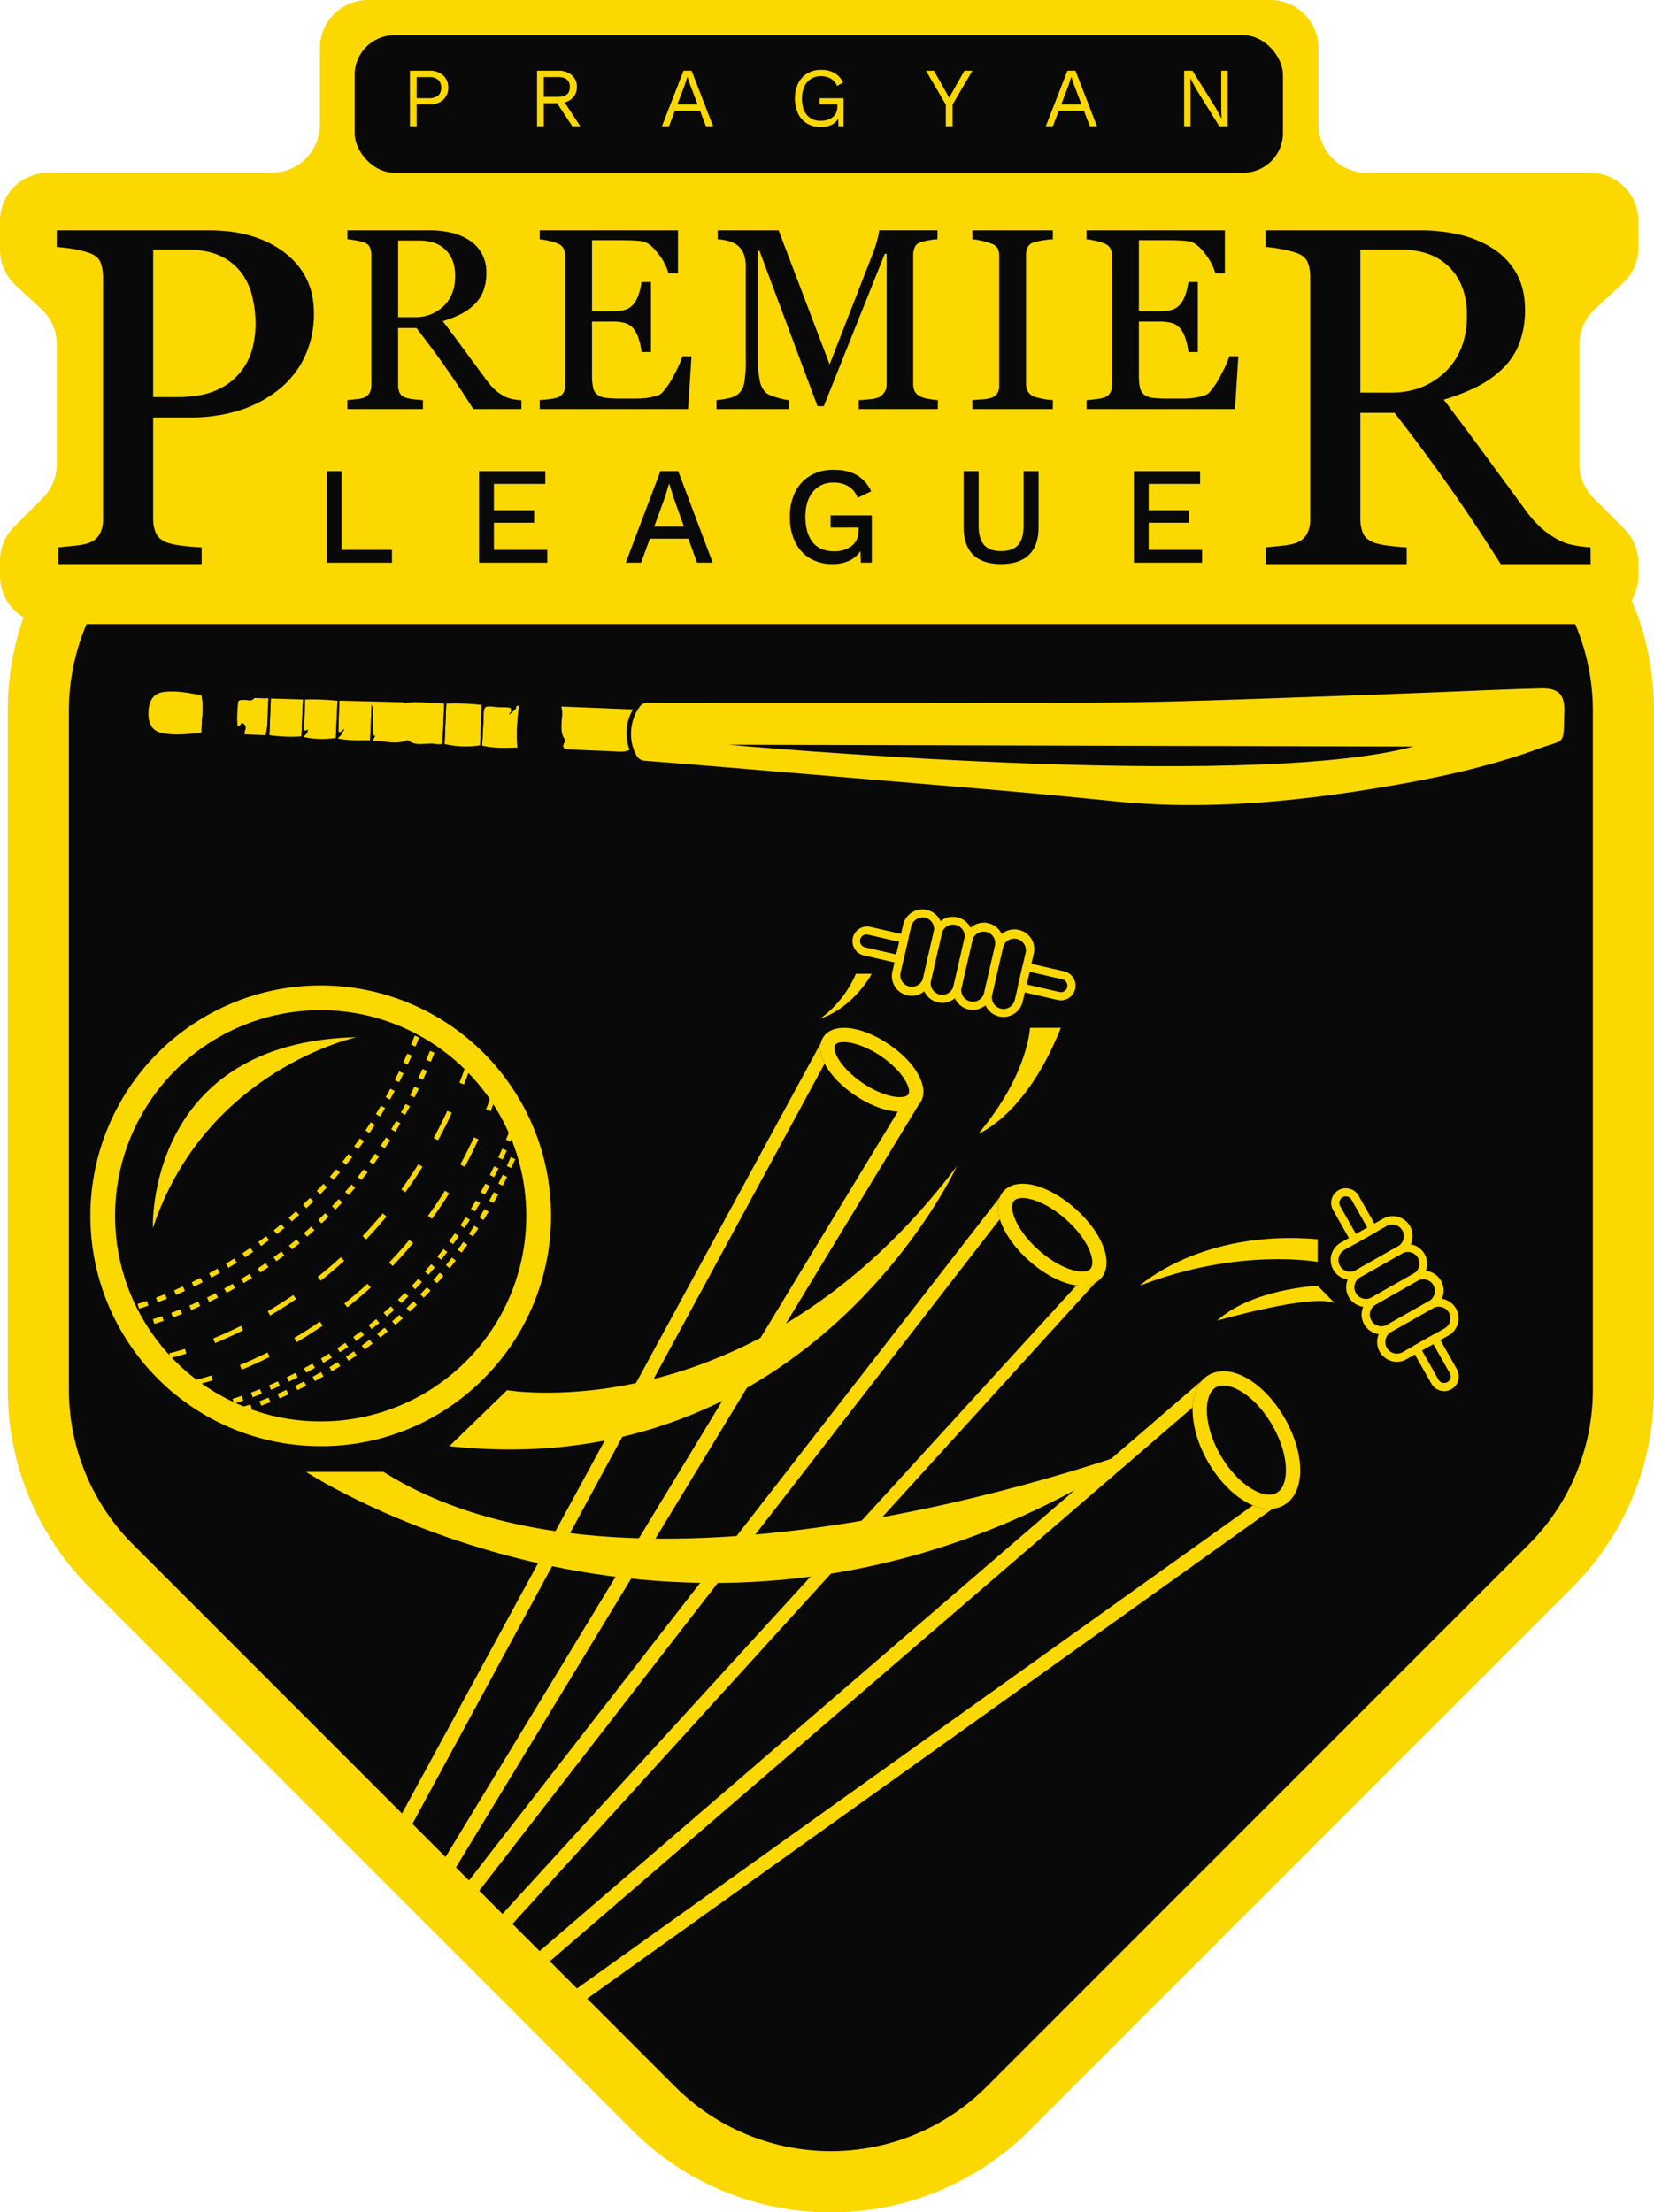 <svg xmlns="http://www.w3.org/2000/svg" xmlns:xlink="http://www.w3.org/1999/xlink" viewBox="0 0 811.43 1085.19"><defs><style>.cls-1{fill:none;}.cls-2{fill:#090909;}.cls-3{clip-path:url(#clip-path);}.cls-4{fill:#fbd800;}</style><clipPath id="clip-path"><path class="cls-1" d="M407.62,225.38H141.88A123.08,123.08,0,0,0,18.8,348.46V681.38a123.09,123.09,0,0,0,36.05,87l265.74,265.73a123.07,123.07,0,0,0,174.06,0L760.38,768.41a123.09,123.09,0,0,0,36-87V348.46A123.08,123.08,0,0,0,673.35,225.38Z"/></clipPath></defs><title>PPL Logo</title><g id="Layer_2" data-name="Layer 2"><g id="Layer_1-2" data-name="Layer 1"><path class="cls-2" d="M407.62,225.38H141.88A123.08,123.08,0,0,0,18.8,348.46V681.38a123.09,123.09,0,0,0,36.05,87l265.74,265.73a123.07,123.07,0,0,0,174.06,0L760.38,768.41a123.09,123.09,0,0,0,36-87V348.46A123.08,123.08,0,0,0,673.35,225.38Z"/><g class="cls-3"><path class="cls-4" d="M448.41,543.5a12.93,12.93,0,0,1-5.84,1.62c-.38,0-.78,0-1.18,0l-.86,0L212.44,921l-15.83-15.82L404.55,521.71c-1.87-3.6-2.57-7.08-1.87-10.07L188,906.48,213.8,932.3,451.4,540.72A9.24,9.24,0,0,1,448.41,543.5Z"/><path class="cls-4" d="M409.91,516.61a18.26,18.26,0,0,0,2.24,4.15A19.09,19.09,0,0,1,409.91,516.61Z"/><path class="cls-4" d="M436.08,512.27c-12.67-8.59-25.6-10.52-31.1-4.87a7.75,7.75,0,0,0-1,1.21,8.56,8.56,0,0,0-1.29,3,.17.17,0,0,0,0,.07c-.7,3,0,6.47,1.87,10.07.36.69.76,1.38,1.21,2.08q.27.44.57.87a38,38,0,0,0,3.15,4c.28.32.58.63.88,1s.63.65,1,1a50.81,50.81,0,0,0,5.15,4.46l.92.69c.62.46,1.26.91,1.91,1.35,7.23,4.9,15,7.84,21.23,8.09l.86,0c.4,0,.8,0,1.18,0a12.93,12.93,0,0,0,5.84-1.62,9.24,9.24,0,0,0,3-2.78c.09-.13.17-.26.25-.4l.14-.23a9.59,9.59,0,0,0,1.15-5.11C452.7,528.06,446.42,519.27,436.08,512.27Zm9.9,23.1a2.68,2.68,0,0,1-.38,1.43c-.69,1-2.46,1.28-3.46,1.34-4.95.29-12.2-2.33-18.92-6.89a50,50,0,0,1-5.25-4.07c-.45-.4-.87-.79-1.29-1.19a39.75,39.75,0,0,1-3.25-3.53c-.31-.38-.61-.77-.88-1.14l-.4-.56a18.26,18.26,0,0,1-2.24-4.15,6.89,6.89,0,0,1-.49-2.92,2.83,2.83,0,0,1,.08-.52,1.86,1.86,0,0,1,.28-.64c.58-.87,2.05-1.36,4.13-1.36,4.24,0,11,2,18.25,6.9,9.23,6.24,13.82,13.61,13.82,17.25Z"/><path class="cls-4" d="M530.85,630.71a21.36,21.36,0,0,1-3.3-.27l.58.09L238.73,947.34,228,936.58,490.51,598c-1.26-4.13-1.27-7.81,0-10.75l-270,347.49-1.89,2.43,20.3,20.3L537.34,629.24A13.6,13.6,0,0,1,530.85,630.71Zm4.06-8.31.15-.19a3.32,3.32,0,0,0,.5-.89Z"/><path class="cls-4" d="M527.59,592.93c-10.11-9-21.45-13.54-29.17-11.94a11.94,11.94,0,0,0-2.29.69,10.27,10.27,0,0,0-2.36,1.33,9.28,9.28,0,0,0-1.5,1.37,9.88,9.88,0,0,0-1.78,2.86c-1.25,2.94-1.24,6.62,0,10.75l.09.28c.12.36.24.73.38,1.11.08.21.16.41.23.62l.33.8c2.53,6,7.27,12.24,13.35,17.65s12.86,9.38,19.08,11.19c.66.19,1.3.36,1.93.49.26.06.52.12.78.16l.87.15a21.36,21.36,0,0,0,3.3.27,13.6,13.6,0,0,0,6.49-1.47,10.5,10.5,0,0,0,2.85-2.24,6.26,6.26,0,0,0,.45-.56,9.61,9.61,0,0,0,1.3-2.26c.07-.15.13-.31.19-.47C545,615.85,539.3,603.36,527.59,592.93Zm8,28.38h0a3.32,3.32,0,0,1-.5.89l-.15.19c-1.45,1.55-4.8,1.74-9,.52-5.25-1.53-11.07-5-16.38-9.71s-9.43-10.1-11.56-15.13c-1.72-4.07-1.9-7.45-.48-9.05a3.22,3.22,0,0,1,1.29-.88,7.3,7.3,0,0,1,2.81-.48c5.09,0,13.41,3.45,21.32,10.49C533.39,607.47,537.07,617.29,535.56,621.31Z"/><path class="cls-4" d="M623.19,740.18h-.58a21,21,0,0,1-8-1.75l-341,243.7L261,969.56,585.06,690.39c.18-4.87,1.43-9.1,3.8-12.23.26-.35.54-.68.83-1l-339,292,22.11,22.1L624.33,740.09A10.94,10.94,0,0,1,623.19,740.18Z"/><path class="cls-4" d="M611.45,736.91a17.46,17.46,0,0,0,1.66.86C612.56,737.51,612,737.22,611.45,736.91Z"/><path class="cls-4" d="M637.85,720.32c-.19-7.75-2.91-16.54-7.65-24.75-10.34-17.9-26.68-27.17-37.2-21.09l-.71.44,0,0a13.9,13.9,0,0,0-2.57,2.22c-.29.32-.57.65-.83,1-2.37,3.13-3.62,7.36-3.8,12.23v.05a5.42,5.42,0,0,0,0,.57c-.15,7.87,2.45,17.29,7.61,26.23q.55,1,1.14,1.89c.19.31.39.62.59.93a59.88,59.88,0,0,0,5.74,7.53l.68.75.69.73.69.7c.47.47.94.92,1.41,1.36.23.22.47.43.71.64q.72.65,1.44,1.23l.73.58c.24.2.49.38.73.56.73.55,1.46,1.07,2.2,1.54l.74.47.74.44.56.32c.55.31,1.11.6,1.66.86s1,.47,1.47.67a21,21,0,0,0,8,1.75h.58a10.94,10.94,0,0,0,1.14-.09,13.68,13.68,0,0,0,5.53-1.77C635.22,735.22,638.06,728.83,637.85,720.32Zm-11.49,11.94a7,7,0,0,1-3.41.92h-.32c-6.35,0-16.48-6.6-23.91-19.45a56.62,56.62,0,0,1-3.64-7.52c-.38-1-.73-1.94-1-2.89-.16-.48-.3-1-.44-1.42-.27-.94-.5-1.85-.7-2.75-1.19-5.39-1.1-10.08-.08-13.46.12-.38.25-.74.38-1.08.07-.17.14-.34.22-.5.15-.32.3-.62.47-.91a8.36,8.36,0,0,1,.55-.82,6.78,6.78,0,0,1,2-1.85,7.18,7.18,0,0,1,3.65-.89c6.65,0,16.7,6.8,24,19.42,4.17,7.22,6.55,14.82,6.71,21.42,0,.24,0,.48,0,.72C630.86,726.6,629.23,730.6,626.36,732.26Z"/><path class="cls-4" d="M440.55,472.32a7.36,7.36,0,0,1-1.6-.19l-15.48-3.55a7.19,7.19,0,0,1,3.22-14l15.48,3.56a7,7,0,0,1,2.43,1.06l1.12.77L442.94,472l-1.34.21A7.42,7.42,0,0,1,440.55,472.32Zm-15.47-13.94a3.08,3.08,0,0,0-1.69.49,3.19,3.19,0,0,0,1,5.81l15.35,3.52,1.42-6.21-15.34-3.53A3.53,3.53,0,0,0,425.08,458.38Z"/><path class="cls-4" d="M520.48,490.67a7.54,7.54,0,0,1-1.63-.18l-15.48-3.56a7.16,7.16,0,0,1-3.29-1.75l-.84-.79,2.52-11,1.1-.34a7.05,7.05,0,0,1,3.73-.14l15.48,3.56a7.18,7.18,0,0,1,5.4,8.61h0a7.17,7.17,0,0,1-7,5.58Zm-16.78-7.82a2.81,2.81,0,0,0,.56.18l15.49,3.56a3.18,3.18,0,0,0,3.82-2.39h0a3.2,3.2,0,0,0-2.39-3.83l-15.49-3.55a2.33,2.33,0,0,0-.59-.08Z"/><path class="cls-4" d="M447.25,488.47a9.45,9.45,0,0,1-2.17-.25,9.69,9.69,0,0,1-7.29-11.63l5.28-23A9.71,9.71,0,1,1,462,458l-5.28,23A9.74,9.74,0,0,1,447.25,488.47Zm5.28-38.4A5.72,5.72,0,0,0,447,454.5l-5.28,23A5.7,5.7,0,0,0,452.81,480l5.28-23a5.68,5.68,0,0,0-5.56-7Z"/><path class="cls-4" d="M462.27,491.92A9.7,9.7,0,0,1,452.81,480l5.28-23A9.71,9.71,0,0,1,477,461.4l-5.29,23A9.72,9.72,0,0,1,462.27,491.92Zm5.26-38.4A5.7,5.7,0,0,0,462,458l-5.28,23a5.68,5.68,0,0,0,4.28,6.83,5.72,5.72,0,0,0,6.84-4.28l5.28-23a5.71,5.71,0,0,0-4.28-6.84A5.75,5.75,0,0,0,467.53,453.52Z"/><path class="cls-4" d="M477.28,495.37a9.51,9.51,0,0,1-2.17-.25,9.72,9.72,0,0,1-7.29-11.63l5.29-23A9.7,9.7,0,1,1,492,464.84l-5.28,23A9.73,9.73,0,0,1,477.28,495.37Zm-5.56-11a5.7,5.7,0,0,0,11.12,2.55l5.28-23A5.7,5.7,0,0,0,477,461.39Z"/><path class="cls-4" d="M492.32,498.82a9.69,9.69,0,0,1-9.47-11.88l5.28-23A9.7,9.7,0,1,1,507,468.3l-5.28,23a9.71,9.71,0,0,1-9.44,7.53Zm5.26-38.4a5.7,5.7,0,0,0-5.55,4.43l-5.28,23a5.7,5.7,0,1,0,11.11,2.55l5.28-23a5.7,5.7,0,0,0-4.27-6.84A6.29,6.29,0,0,0,497.58,460.42Z"/><path class="cls-4" d="M664.58,610.29l-1.05-.85a6.82,6.82,0,0,1-1.71-2L654,593.6a7.18,7.18,0,0,1,8.17-10.47,7.09,7.09,0,0,1,4.34,3.38l7.84,13.82a7.25,7.25,0,0,1,.85,2.51l.18,1.35Zm-4.35-23.42a3.19,3.19,0,0,0-2.77,4.76l7.77,13.7,5.55-3.14L663,588.48a3.17,3.17,0,0,0-1.92-1.5A3.12,3.12,0,0,0,660.23,586.87Z"/><path class="cls-4" d="M708.5,682.4a7.27,7.27,0,0,1-6.27-3.65l-7.83-13.82a7.18,7.18,0,0,1-.93-3.62v-1.15l9.82-5.55,1,.57a7.19,7.19,0,0,1,2.62,2.66l7.83,13.82a7.2,7.2,0,0,1-6.24,10.74Zm-10.87-20a3.32,3.32,0,0,0,.25.54l7.83,13.83a3.2,3.2,0,0,0,4.35,1.2h0a3.2,3.2,0,0,0,1.2-4.35l-7.83-13.82a2.85,2.85,0,0,0-.34-.49Z"/><path class="cls-4" d="M662.54,627.73a9.71,9.71,0,0,1-4.8-18.16l20.53-11.63a9.71,9.71,0,1,1,9.57,16.89l-20.53,11.63A9.65,9.65,0,0,1,662.54,627.73ZM683,600.68a5.69,5.69,0,0,0-2.8.74l-20.53,11.63a5.71,5.71,0,1,0,5.63,9.93l20.52-11.63A5.71,5.71,0,0,0,683,600.68Z"/><path class="cls-4" d="M670.14,641.13a9.7,9.7,0,0,1-4.8-18.15l20.52-11.63a9.71,9.71,0,0,1,9.57,16.89l-20.52,11.63A9.7,9.7,0,0,1,670.14,641.13Zm20.5-27a5.69,5.69,0,0,0-2.8.74l-20.53,11.63a5.7,5.7,0,0,0-2.15,7.78,5.71,5.71,0,0,0,7.77,2.15l20.53-11.63a5.7,5.7,0,0,0-2.82-10.67Z"/><path class="cls-4" d="M677.73,654.54a9.7,9.7,0,0,1-4.8-18.15l20.53-11.63A9.7,9.7,0,1,1,703,641.64L682.5,653.27A9.63,9.63,0,0,1,677.73,654.54Zm20.5-27a5.59,5.59,0,0,0-2.8.74l-20.52,11.63a5.7,5.7,0,1,0,5.62,9.92l20.52-11.63a5.7,5.7,0,0,0-2.82-10.66Z"/><path class="cls-4" d="M685.33,668a9.71,9.71,0,0,1-4.8-18.15l20.53-11.63a9.72,9.72,0,0,1,13.23,3.66,9.69,9.69,0,0,1-3.67,13.22L690.1,666.68A9.65,9.65,0,0,1,685.33,668Zm20.51-27.05a5.71,5.71,0,0,0-2.81.75l-20.52,11.63a5.7,5.7,0,1,0,5.62,9.92l20.52-11.63a5.71,5.71,0,0,0-2.81-10.67Z"/></g><path class="cls-4" d="M407.62,1085.19A137.17,137.17,0,0,1,310,1044.75L44.25,779A137.19,137.19,0,0,1,3.8,681.38V348.46c0-76.14,62-138.08,138.08-138.08H673.35c76.14,0,138.08,61.94,138.08,138.08V681.38A137.18,137.18,0,0,1,771,779L505.25,1044.75A137.16,137.16,0,0,1,407.62,1085.19ZM141.88,240.38A108.2,108.2,0,0,0,33.8,348.46V681.38A107.37,107.37,0,0,0,65.46,757.8l265.73,265.74a108.1,108.1,0,0,0,152.85,0L749.77,757.8a107.33,107.33,0,0,0,31.66-76.42V348.46A108.2,108.2,0,0,0,673.35,240.38Z"/><path class="cls-4" d="M774.87,168.94v58.7a23.64,23.64,0,0,0,6.93,16.72l15,15a23.64,23.64,0,0,1,6.93,16.72v6.42a23.65,23.65,0,0,1-23.65,23.64H23.65A23.65,23.65,0,0,1,0,282.52v-7.44a23.64,23.64,0,0,1,6.93-16.72l14-14a23.64,23.64,0,0,0,6.93-16.72v-58.7a23.65,23.65,0,0,0-7.59-17.36L7.59,139.85A23.65,23.65,0,0,1,0,122.49V108.4A23.65,23.65,0,0,1,23.65,84.75H133.28A23.65,23.65,0,0,0,156.93,61.1V23.65A23.65,23.65,0,0,1,180.58,0H623.17a23.65,23.65,0,0,1,23.65,23.65V61.1a23.65,23.65,0,0,0,23.65,23.65H780.1a23.65,23.65,0,0,1,23.65,23.65v13.15a23.65,23.65,0,0,1-7.59,17.36l-13.7,12.67A23.65,23.65,0,0,0,774.87,168.94Z"/><rect class="cls-2" x="173.97" y="17.25" width="455.43" height="67.5" rx="19.5" ry="19.5"/><path class="cls-4" d="M217.37,36.92a7.71,7.71,0,0,1,2.52,6A7.73,7.73,0,0,1,217.37,49a9.6,9.6,0,0,1-6.65,2.25H204.4V61.93h-3.3V34.67h9.62A9.6,9.6,0,0,1,217.37,36.92Zm-2.46,10A4.87,4.87,0,0,0,216.42,43a4.86,4.86,0,0,0-1.51-3.9,7,7,0,0,0-4.68-1.3H204.4V48.18h5.83A7.07,7.07,0,0,0,214.91,46.88Z"/><path class="cls-4" d="M273.3,50.62h-6.53V61.93h-3.3V34.67H273.8a10,10,0,0,1,6.69,2.15A7.25,7.25,0,0,1,283,42.64a7.51,7.51,0,0,1-1.61,4.88A8.21,8.21,0,0,1,277,50.24l7.68,11.69h-3.92Zm-6.53-3.1h7q5.78,0,5.78-4.88t-5.78-4.87h-7Z"/><path class="cls-4" d="M343.44,54.37H331.09l-2.89,7.56h-3.47l10.61-27.26h3.93l10.57,27.26h-3.51Zm-1.2-3.09-3.67-9.67-1.28-3.8h-.09L336,41.49l-3.72,9.79Z"/><path class="cls-4" d="M413.83,48.18V61.93h-2.48l-.12-3.67a7.81,7.81,0,0,1-3.37,3,11.92,11.92,0,0,1-5.23,1.06,12.67,12.67,0,0,1-6.69-1.72,11.38,11.38,0,0,1-4.4-4.87A16.81,16.81,0,0,1,390,48.3a16.43,16.43,0,0,1,1.59-7.43,11.61,11.61,0,0,1,4.47-4.9,12.76,12.76,0,0,1,6.67-1.71,13.09,13.09,0,0,1,6.67,1.53,11,11,0,0,1,4.23,4.7l-3,1.66a7.08,7.08,0,0,0-3-3.56,9.39,9.39,0,0,0-4.93-1.23,8.89,8.89,0,0,0-4.86,1.32,8.73,8.73,0,0,0-3.24,3.78,13.61,13.61,0,0,0-1.16,5.84q0,5.21,2.4,8.08a8.5,8.5,0,0,0,6.9,2.87,8.94,8.94,0,0,0,5.8-1.82,6.3,6.3,0,0,0,2.25-5.2v-.95h-8.67v-3.1Z"/><path class="cls-4" d="M467.32,51.28V61.93H464V51.28l-9.75-16.61h3.92l7.48,13.22,7.48-13.22h3.92Z"/><path class="cls-4" d="M531.76,54.37H519.41l-2.89,7.56h-3.47l10.62-27.26h3.92l10.57,27.26h-3.51Zm-1.2-3.09-3.67-9.67-1.28-3.8h-.09l-1.19,3.68-3.72,9.79Z"/><path class="cls-4" d="M602.27,61.93h-4.09l-11.4-18.25-2.89-5.37h0l.16,4.37V61.93h-3.13V34.67H585l11.36,18.18,2.94,5.45h0l-.17-4.38V34.67h3.14Z"/><path class="cls-2" d="M154,153.35A49.24,49.24,0,0,1,149,176a45.26,45.26,0,0,1-13.9,16.33,60,60,0,0,1-19.27,9.46,80.74,80.74,0,0,1-22.27,3H75.16v49.62a17.55,17.55,0,0,0,1.33,7.09q1.32,3.06,5.48,4.68a35.74,35.74,0,0,0,7.33,1.5,94.17,94.17,0,0,0,9.63.81v8.19H28.66v-8.19q2.78-.24,8-.81A28.15,28.15,0,0,0,44,266.2a9.92,9.92,0,0,0,5-4.39,15.41,15.41,0,0,0,1.56-7.38V136.27A21.43,21.43,0,0,0,49.43,129c-.77-2.16-2.58-3.77-5.42-4.85A49.6,49.6,0,0,0,35.3,122q-4.34-.63-7.44-.86V113h74.76q22.86,0,37.1,11T154,153.35Zm-35.08,27.92a30.94,30.94,0,0,0,5.2-11.48,52,52,0,0,0,1.27-10.67,59.8,59.8,0,0,0-1.56-13.38,31.16,31.16,0,0,0-5.37-11.89,26.88,26.88,0,0,0-10.61-8.42q-6.58-3-16.39-3H75.16v72.34H86.93q12.46,0,20.25-3.86A29.66,29.66,0,0,0,118.89,181.27Z"/><path class="cls-2" d="M255.81,200.64H232.2q-7.84-12.3-14.17-21.25T204.3,160.91h-9v27.81a10,10,0,0,0,.68,3.8,4.77,4.77,0,0,0,2.91,2.5,19.07,19.07,0,0,0,3.89.8,47,47,0,0,0,4.69.43v4.39H170.42v-4.39c1-.08,2.42-.22,4.3-.43a14.55,14.55,0,0,0,3.92-.8,5.35,5.35,0,0,0,2.69-2.35,8.35,8.35,0,0,0,.83-3.95v-63.4a11.07,11.07,0,0,0-.62-3.83,4.55,4.55,0,0,0-2.9-2.53,27,27,0,0,0-4-1,39.4,39.4,0,0,0-4.2-.59V113h40.47a45.76,45.76,0,0,1,10.44,1.14,28.06,28.06,0,0,1,8.84,3.68,18.63,18.63,0,0,1,6.12,6.45,19.06,19.06,0,0,1,2.28,9.61,24.17,24.17,0,0,1-1.54,9,18.45,18.45,0,0,1-4.58,6.73,27.08,27.08,0,0,1-6.67,4.61,50.67,50.67,0,0,1-8.59,3.3q6.5,8.6,10.79,14.46t10.53,14.27a29.3,29.3,0,0,0,4.91,5.47,26.12,26.12,0,0,0,4.36,2.87,14.84,14.84,0,0,0,4,1.24,29.61,29.61,0,0,0,4,.49Zm-32.5-65.33q0-8-4.57-12.62T205.83,118H195.32V155.6h8.1a19.71,19.71,0,0,0,14.21-5.46Q223.32,144.68,223.31,135.31Z"/><path class="cls-2" d="M339.24,174.81l-1.66,25.83H264.79v-4.39c1.24-.08,2.89-.25,4.95-.52a16.79,16.79,0,0,0,4-.84,5.56,5.56,0,0,0,2.75-2.41,8,8,0,0,0,.77-3.76v-63a8.94,8.94,0,0,0-.68-3.61,5.25,5.25,0,0,0-2.84-2.56,20.46,20.46,0,0,0-4.48-1.42,33.56,33.56,0,0,0-4.48-.75V113h67.84V134.1H328a28.6,28.6,0,0,0-5.35-10q-4.11-5.28-7.81-5.78c-1.28-.16-2.8-.29-4.57-.37s-3.79-.12-6.06-.12H290.43v34.84h9.89a19.7,19.7,0,0,0,6.95-.89,9.56,9.56,0,0,0,3.86-3,15.84,15.84,0,0,0,2.32-4.79,30.13,30.13,0,0,0,1.27-5.65h4.63v34.35h-4.63a28.09,28.09,0,0,0-1.33-6.27,16.12,16.12,0,0,0-2.26-4.79,9,9,0,0,0-4.35-3.15,23.06,23.06,0,0,0-6.46-.74h-9.89V184a27.5,27.5,0,0,0,.56,6.23,5.77,5.77,0,0,0,2.16,3.45,9.14,9.14,0,0,0,4.39,1.51,68.83,68.83,0,0,0,7.91.34h5.37a55.37,55.37,0,0,0,5.63-.24,34.46,34.46,0,0,0,4.85-.9,7.43,7.43,0,0,0,3.55-1.76,39.58,39.58,0,0,0,6-9,60.94,60.94,0,0,0,4-8.87Z"/><path class="cls-2" d="M460.06,200.64H421.32v-4.39c1.4,0,3.2-.18,5.41-.43a13.86,13.86,0,0,0,4.54-1,8.1,8.1,0,0,0,2.81-2.69,7.42,7.42,0,0,0,.89-3.8V124.52h-.92l-29.91,74.7h-3.09L372.57,123h-.8v52.33a53,53,0,0,0,1,11.55,10.75,10.75,0,0,0,2.94,5.69c.91.86,2.78,1.69,5.62,2.47a33.94,33.94,0,0,0,5.56,1.23v4.39h-35.4v-4.39a45.36,45.36,0,0,0,5.84-.92,11.55,11.55,0,0,0,4.73-2,9,9,0,0,0,3-5.32,61.43,61.43,0,0,0,.8-12V131.13a18.36,18.36,0,0,0-.92-6.36,10,10,0,0,0-2.66-4,12.27,12.27,0,0,0-4.7-2.47,24.27,24.27,0,0,0-5.49-.93V113h29.89L407,178.77l21.44-55.05a55.7,55.7,0,0,0,2-6.33,30.22,30.22,0,0,0,.89-4.42h28.59v4.38a31.44,31.44,0,0,0-4.41.56,29,29,0,0,0-3.93.93,4.53,4.53,0,0,0-2.84,2.47,9.53,9.53,0,0,0-.74,3.77v63.2a8.19,8.19,0,0,0,.74,3.65,6.32,6.32,0,0,0,2.84,2.59,14.12,14.12,0,0,0,4,1.15,32.58,32.58,0,0,0,4.51.58Z"/><path class="cls-2" d="M516.49,200.64H477v-4.39l4.82-.37a17.63,17.63,0,0,0,4.45-.74,6.14,6.14,0,0,0,3-2.19,7,7,0,0,0,.92-3.86V125.57a8.4,8.4,0,0,0-.68-3.61,5.51,5.51,0,0,0-3.21-2.44,31.68,31.68,0,0,0-4.66-1.39,31.07,31.07,0,0,0-4.61-.78V113h39.48v4.38a39.35,39.35,0,0,0-4.57.47,32,32,0,0,0-4.63,1,4.81,4.81,0,0,0-3.15,2.41,8.33,8.33,0,0,0-.81,3.7v63.46a7.14,7.14,0,0,0,.9,3.61,6.1,6.1,0,0,0,3.06,2.5,28.71,28.71,0,0,0,4.23,1.08,29.78,29.78,0,0,0,5,.65Z"/><path class="cls-2" d="M607.53,174.81l-1.67,25.83H533.08v-4.39c1.23-.08,2.88-.25,4.94-.52a16.79,16.79,0,0,0,4-.84,5.58,5.58,0,0,0,2.74-2.41,8,8,0,0,0,.78-3.76v-63a9.11,9.11,0,0,0-.68-3.61,5.29,5.29,0,0,0-2.84-2.56,20.83,20.83,0,0,0-4.48-1.42,34.09,34.09,0,0,0-4.48-.75V113h67.84V134.1h-4.64a28.39,28.39,0,0,0-5.34-10q-4.11-5.28-7.82-5.78c-1.28-.16-2.8-.29-4.57-.37s-3.79-.12-6.06-.12H558.72v34.84h9.88a19.7,19.7,0,0,0,6.95-.89,9.56,9.56,0,0,0,3.86-3,15.84,15.84,0,0,0,2.32-4.79,30.13,30.13,0,0,0,1.27-5.65h4.63v34.35H583a28.09,28.09,0,0,0-1.33-6.27,15.88,15.88,0,0,0-2.26-4.79,8.91,8.91,0,0,0-4.35-3.15,23.06,23.06,0,0,0-6.46-.74h-9.88V184a27.6,27.6,0,0,0,.55,6.23,5.74,5.74,0,0,0,2.17,3.45,9.1,9.1,0,0,0,4.38,1.51,69,69,0,0,0,7.91.34h5.38a55.29,55.29,0,0,0,5.62-.24,34.46,34.46,0,0,0,4.85-.9,7.38,7.38,0,0,0,3.55-1.76,39.25,39.25,0,0,0,6-9,60.94,60.94,0,0,0,4-8.87Z"/><path class="cls-2" d="M780.34,276.7H736.25q-14.64-23-26.46-39.69t-25.64-34.5H667.38v51.92a18.28,18.28,0,0,0,1.27,7.09q1.26,3.06,5.42,4.68a35.4,35.4,0,0,0,7.27,1.5q5.19.69,8.77.81v8.19H620.88v-8.19q2.76-.24,8-.81a28.05,28.05,0,0,0,7.33-1.5,9.92,9.92,0,0,0,5-4.39,15.41,15.41,0,0,0,1.56-7.38V136a20.5,20.5,0,0,0-1.16-7.15c-.77-2.08-2.57-3.65-5.42-4.73a49.25,49.25,0,0,0-7.5-1.9,69.88,69.88,0,0,0-7.84-1.1V113h75.57A85.45,85.45,0,0,1,716,115.1a52.49,52.49,0,0,1,16.5,6.87A34.64,34.64,0,0,1,743.88,134q4.26,7.46,4.27,17.95a45.22,45.22,0,0,1-2.89,16.73,34.39,34.39,0,0,1-8.54,12.57,50.43,50.43,0,0,1-12.46,8.6,94.75,94.75,0,0,1-16,6.17q12.12,16.05,20.14,27T748,249.7a54.78,54.78,0,0,0,9.17,10.21,48,48,0,0,0,8.14,5.36,27.94,27.94,0,0,0,7.5,2.31,56.54,56.54,0,0,0,7.5.93Zm-60.69-122q0-14.85-8.54-23.55T687,122.43H667.38v70.15h15.11q15.93,0,26.54-10.19T719.65,154.68Z"/><path class="cls-2" d="M192.29,269.76V276h-32V231.1h7.28v38.66Z"/><path class="cls-2" d="M268.51,269.76V276H235V231.1h32.53v6.26H242.31v12.93h19.74v6.13H242.31v13.34Z"/><path class="cls-2" d="M337.72,264.24H318.8L314.52,276H307l17-44.92h8.71L349.63,276h-7.69Zm-2.17-5.92-5.18-14.43-2-6.46h-.2l-1.91,6.33-5.31,14.56Z"/><path class="cls-2" d="M427.69,252.81V276h-5.37l-.21-5.72a13,13,0,0,1-5.44,4.73,19.05,19.05,0,0,1-8.3,1.67,21,21,0,0,1-11-2.79,18.73,18.73,0,0,1-7.28-8,27.4,27.4,0,0,1-2.59-12.35,26.89,26.89,0,0,1,2.65-12.29,19.2,19.2,0,0,1,7.49-8,21.88,21.88,0,0,1,11.23-2.82q6.94,0,11.43,2.59a17.57,17.57,0,0,1,7.08,8l-6.67,3.19a10.42,10.42,0,0,0-4.35-5.58,13.77,13.77,0,0,0-7.35-1.9,12.57,12.57,0,0,0-10.14,4.42q-3.75,4.43-3.75,12.39t3.58,12.49q3.57,4.38,10.44,4.39a13.55,13.55,0,0,0,8.71-2.66q3.35-2.65,3.34-7.69V258.8H407.48v-6Z"/><path class="cls-2" d="M509.5,258.8q0,8.85-4.7,13.37t-13.68,4.53q-9,0-13.68-4.53t-4.69-13.37V231.1h7.35v26.81q0,6.4,2.69,9.43t8.33,3q5.65,0,8.34-3t2.69-9.43V231.1h7.35Z"/><path class="cls-2" d="M589.73,269.76V276H556.25V231.1h32.53v6.26H563.53v12.93h19.74v6.13H563.53v13.34Z"/><path class="cls-4" d="M157.32,709.39a113,113,0,1,1,79.92-33.1A112.27,112.27,0,0,1,157.32,709.39Zm0-213.88A100.87,100.87,0,1,0,258.19,596.38,101,101,0,0,0,157.32,495.51Z"/><path class="cls-4" d="M61.15,643.87l-.5-2.38s.82-.17,2.3-.56l.62,2.35C62,643.68,61.19,643.86,61.15,643.87Z"/><path class="cls-4" d="M68.22,641.94l-.71-2.32c1.47-.46,3-1,4.53-1.48l.79,2.3C71.26,641,69.71,641.48,68.22,641.94Zm9.16-3.13-.85-2.28c1.48-.55,3-1.13,4.45-1.73l.91,2.26C80.39,637.66,78.88,638.25,77.38,638.81Zm9-3.62-1-2.23c1.45-.62,2.92-1.28,4.36-1.94l1,2.21C89.3,633.9,87.81,634.56,86.35,635.19Zm8.77-4L94.05,629c1.42-.7,2.86-1.42,4.27-2.15L99.43,629C98,629.73,96.56,630.46,95.12,631.16Zm8.57-4.43-1.16-2.14c1.39-.75,2.79-1.54,4.16-2.33l1.21,2.11C106.51,625.17,105.1,626,103.69,626.73Zm8.37-4.81-1.26-2.08c1.36-.82,2.73-1.66,4.06-2.51l1.3,2C114.81,620.24,113.43,621.09,112.06,621.92Zm8.15-5.17-1.35-2c1.32-.88,2.64-1.78,3.94-2.69l1.39,2C122.88,615,121.54,615.86,120.21,616.75Zm7.91-5.52-1.44-2c1.28-.94,2.57-1.9,3.82-2.86l1.48,1.93C130.71,609.31,129.41,610.28,128.12,611.23Zm7.66-5.87-1.52-1.89c1.24-1,2.48-2,3.69-3l1.56,1.86C138.28,603.33,137,604.36,135.78,605.36Zm7.39-6.19-1.6-1.83c1.19-1,2.39-2.11,3.56-3.18l1.64,1.79C145.58,597,144.37,598.12,143.17,599.17Zm7.12-6.51-1.68-1.76c1.15-1.09,2.29-2.22,3.41-3.33l1.72,1.72C152.61,590.42,151.45,591.55,150.29,592.66Zm6.82-6.82-1.75-1.68c1.09-1.14,2.19-2.31,3.26-3.48l1.79,1.64C159.33,583.5,158.22,584.69,157.11,585.84Zm6.52-7.11-1.83-1.6c1-1.18,2.09-2.4,3.11-3.62l1.86,1.56C165.74,576.3,164.68,577.54,163.63,578.73Zm6.2-7.38-1.89-1.52c1-1.23,2-2.49,2.94-3.75l1.93,1.48C171.83,568.83,170.83,570.11,169.83,571.35Zm5.88-7.65-2-1.44c.94-1.27,1.87-2.57,2.78-3.87l2,1.4C177.6,561.1,176.65,562.41,175.71,563.7Zm5.54-7.89-2-1.35c.88-1.31,1.76-2.65,2.62-4l2,1.31C183,553.14,182.14,554.49,181.25,555.81Zm5.2-8.11-2.07-1.27c.83-1.35,1.65-2.73,2.45-4.09l2.1,1.22C188.12,544.94,187.29,546.34,186.45,547.7Zm4.87-8.32-2.13-1.19c.77-1.38,1.54-2.79,2.28-4.19l2.15,1.14C192.87,536.56,192.09,538,191.32,539.38Zm4.52-8.52-2.17-1.09c.71-1.41,1.42-2.85,2.11-4.28l2.19,1C197.27,528,196.56,529.45,195.84,530.86Zm4.18-8.68-2.21-1c.65-1.43,1.31-2.9,1.94-4.36l2.23,1C201.34,519.26,200.68,520.74,200,522.18Zm3.84-8.84-2.25-.92c.61-1.46,1.21-2.95,1.78-4.43l2.27.88C205.07,510.37,204.47,511.87,203.86,513.34Z"/><path class="cls-4" d="M207.36,504.38l-2.27-.84c.27-.75.55-1.51.82-2.27l2.29.82C207.92,502.86,207.65,503.62,207.36,504.38Z"/><path class="cls-4" d="M68.63,651.34,68.12,649s.82-.18,2.3-.57l.62,2.35C69.5,651.16,68.66,651.34,68.63,651.34Z"/><path class="cls-4" d="M75.7,649.41,75,647.09c1.47-.45,3-1,4.54-1.48l.78,2.3C78.74,648.45,77.19,649,75.7,649.41Zm9.16-3.13L84,644c1.47-.56,3-1.14,4.44-1.73l.91,2.25C87.87,645.13,86.35,645.72,84.86,646.28Zm9-3.61-1-2.23c1.44-.62,2.91-1.28,4.35-2l1,2.21C96.76,641.38,95.28,642,93.82,642.67Zm8.77-4-1.06-2.18c1.42-.7,2.86-1.42,4.26-2.14l1.12,2.16C105.49,637.2,104,637.93,102.59,638.63Zm8.58-4.43L110,632.07c1.39-.76,2.79-1.54,4.17-2.33l1.21,2.11C114,632.64,112.57,633.44,111.17,634.2Zm8.37-4.8-1.26-2.08c1.36-.82,2.72-1.67,4.06-2.52l1.3,2.06C122.29,627.71,120.91,628.57,119.54,629.4Zm8.14-5.17-1.34-2c1.31-.87,2.64-1.78,3.94-2.69l1.39,2C130.35,622.42,129,623.34,127.68,624.23Zm7.91-5.53-1.43-2c1.28-.93,2.56-1.9,3.82-2.86l1.47,1.93C138.19,616.78,136.89,617.76,135.59,618.7Zm7.66-5.86-1.52-1.9c1.24-1,2.49-2,3.69-3l1.56,1.86C145.76,610.81,144.51,611.83,143.25,612.84Zm7.4-6.19-1.6-1.83c1.19-1,2.38-2.11,3.55-3.18l1.64,1.79C153.06,604.51,151.85,605.59,150.65,606.65Zm7.11-6.52-1.68-1.75c1.15-1.1,2.3-2.22,3.42-3.34l1.71,1.72C160.08,597.89,158.92,599,157.76,600.13Zm6.83-6.81-1.76-1.68c1.1-1.15,2.19-2.32,3.26-3.48l1.79,1.64C166.8,591,165.69,592.16,164.59,593.32Zm6.51-7.11-1.82-1.6c1-1.19,2.09-2.41,3.1-3.62l1.86,1.56C173.22,583.77,172.16,585,171.1,586.21Zm6.2-7.39-1.89-1.52c1-1.23,2-2.49,3-3.75l1.92,1.48C179.31,576.31,178.3,577.58,177.3,578.82Zm5.88-7.64-2-1.44c.94-1.28,1.88-2.58,2.79-3.87l2,1.39C185.07,568.57,184.13,569.89,183.18,571.18Zm5.54-7.89-2-1.36c.87-1.3,1.75-2.64,2.61-4l2.05,1.31C190.5,560.61,189.61,562,188.72,563.29Zm5.21-8.12-2.07-1.27c.82-1.34,1.65-2.72,2.45-4.09L196.4,551C195.6,552.42,194.76,553.81,193.93,555.17Zm4.86-8.32-2.12-1.18c.77-1.38,1.54-2.79,2.28-4.19l2.15,1.14C200.34,544,199.57,545.46,198.79,546.85Zm4.52-8.51-2.16-1.1c.71-1.4,1.42-2.84,2.11-4.28l2.19,1.06C204.75,535.47,204,536.92,203.31,538.34Zm4.18-8.68-2.21-1c.66-1.44,1.31-2.9,1.95-4.36l2.23,1C208.82,526.73,208.15,528.21,207.49,529.66Zm3.85-8.84-2.25-.93c.6-1.46,1.2-2.95,1.78-4.43l2.26.89C212.55,517.84,211.94,519.34,211.34,520.82Z"/><path class="cls-4" d="M214.84,511.86l-2.28-.84c.28-.76.56-1.52.83-2.28l2.29.83Z"/><path class="cls-4" d="M107.73,690.45l-.51-2.38s.82-.18,2.3-.57l.62,2.35C108.6,690.26,107.76,690.44,107.73,690.45Z"/><path class="cls-4" d="M114.8,688.51l-.72-2.32c1.47-.45,3-1,4.54-1.48l.78,2.3C117.84,687.55,116.29,688.05,114.8,688.51Zm9.16-3.13-.85-2.27c1.47-.56,3-1.14,4.44-1.73l.91,2.25C127,684.23,125.45,684.82,124,685.38Zm9-3.61-1-2.23c1.44-.62,2.91-1.28,4.35-1.95l1,2.21C135.86,680.48,134.38,681.14,132.92,681.77Zm8.77-4-1.06-2.18c1.42-.69,2.85-1.42,4.26-2.14l1.12,2.16C144.58,676.3,143.13,677,141.69,677.73Zm8.58-4.43-1.17-2.13c1.4-.76,2.8-1.55,4.17-2.33l1.21,2.1C153.1,671.74,151.68,672.53,150.27,673.3Zm8.37-4.8-1.26-2.08c1.36-.83,2.72-1.67,4.05-2.52l1.31,2.05C161.39,666.81,160,667.67,158.64,668.5Zm8.14-5.18-1.34-2c1.31-.88,2.64-1.78,3.94-2.69l1.39,2C169.46,661.52,168.12,662.44,166.78,663.32Zm7.91-5.52-1.43-2c1.28-.93,2.56-1.89,3.82-2.86l1.47,1.93C177.28,655.89,176,656.86,174.69,657.8Zm7.66-5.86-1.52-1.9c1.23-1,2.47-2,3.69-3l1.56,1.86C184.85,649.91,183.6,650.94,182.35,651.94Zm7.4-6.19-1.6-1.83c1.19-1,2.39-2.12,3.55-3.18l1.64,1.79C192.16,643.61,191,644.69,189.75,645.75Zm7.11-6.52-1.68-1.75c1.15-1.09,2.29-2.22,3.41-3.34l1.72,1.72C199.18,637,198,638.13,196.86,639.23Zm6.83-6.81-1.76-1.68c1.1-1.15,2.19-2.32,3.26-3.48L207,628.9C205.9,630.08,204.79,631.26,203.69,632.42Zm6.51-7.11-1.82-1.6c1-1.19,2.09-2.41,3.1-3.62l1.86,1.56C212.32,622.87,211.26,624.11,210.2,625.31Zm6.2-7.39-1.89-1.52c1-1.23,2-2.49,3-3.75l1.92,1.48C218.41,615.41,217.4,616.68,216.4,617.92Zm5.88-7.64-2-1.44c.94-1.28,1.88-2.58,2.79-3.87l2,1.39C224.17,607.67,223.23,609,222.28,610.28Zm5.54-7.89-2-1.36c.87-1.3,1.75-2.64,2.61-4l2.05,1.31C229.6,599.71,228.71,601.07,227.82,602.39Zm5.21-8.12L231,593c.82-1.35,1.65-2.73,2.44-4.1l2.1,1.23C234.7,591.52,233.86,592.91,233,594.27Zm4.86-8.32-2.12-1.18c.77-1.38,1.54-2.79,2.28-4.19l2.15,1.14C239.44,583.13,238.67,584.56,237.89,586Zm4.52-8.51-2.16-1.1c.71-1.4,1.42-2.84,2.11-4.28l2.19,1.06C243.85,574.57,243.13,576,242.41,577.44Zm4.18-8.68-2.21-1c.66-1.44,1.31-2.9,2-4.36l2.23,1C247.91,565.83,247.25,567.31,246.59,568.76Zm3.85-8.84-2.25-.93c.6-1.46,1.2-3,1.78-4.43l2.26.89C251.65,556.94,251,558.44,250.44,559.92Z"/><path class="cls-4" d="M253.94,551l-2.28-.85c.28-.75.56-1.51.83-2.27l2.29.83Z"/><path class="cls-4" d="M111.91,694.63l-.5-2.38s.82-.17,2.3-.56l.62,2.35C112.79,694.44,112,694.62,111.91,694.63Z"/><path class="cls-4" d="M119,692.7l-.71-2.32c1.47-.46,3-1,4.53-1.48l.79,2.3C122,691.73,120.47,692.24,119,692.7Zm9.16-3.13-.85-2.28c1.48-.55,3-1.13,4.45-1.73l.91,2.26C131.15,688.42,129.64,689,128.14,689.57Zm9-3.62-1-2.23c1.44-.62,2.91-1.27,4.36-1.94l1,2.21C140.05,684.66,138.56,685.32,137.11,686Zm8.77-4-1.07-2.18c1.43-.7,2.86-1.42,4.27-2.15l1.11,2.16C148.77,680.49,147.32,681.22,145.88,681.92Zm8.57-4.43-1.16-2.14c1.4-.76,2.8-1.54,4.16-2.33l1.21,2.11C157.28,675.92,155.86,676.72,154.45,677.49Zm8.37-4.81-1.26-2.08c1.36-.82,2.73-1.67,4.06-2.51l1.3,2C165.58,671,164.2,671.85,162.82,672.68Zm8.15-5.17-1.35-2c1.32-.88,2.65-1.78,3.94-2.69l1.39,2C173.64,665.71,172.3,666.62,171,667.51Zm7.91-5.52-1.44-2c1.28-.94,2.57-1.9,3.82-2.86l1.48,1.93C181.47,660.07,180.17,661,178.88,662Zm7.66-5.87L185,654.23c1.23-1,2.47-2,3.69-3l1.56,1.86C189,654.1,187.78,655.13,186.54,656.12Zm7.39-6.19-1.6-1.83c1.2-1,2.39-2.11,3.56-3.18l1.64,1.79C196.35,647.79,195.14,648.87,193.93,649.93Zm7.12-6.51-1.68-1.76c1.14-1.09,2.29-2.21,3.41-3.33l1.72,1.72C203.36,641.18,202.2,642.32,201.05,643.42Zm6.82-6.82-1.75-1.68c1.09-1.14,2.19-2.31,3.26-3.48l1.79,1.64C210.09,634.26,209,635.45,207.87,636.6Zm6.52-7.11-1.83-1.6c1.05-1.19,2.09-2.41,3.11-3.62l1.86,1.56C216.5,627.06,215.44,628.29,214.39,629.49Zm6.2-7.38-1.89-1.52c1-1.23,2-2.49,2.94-3.75l1.93,1.48C222.59,619.59,221.59,620.87,220.59,622.11Zm5.88-7.65-2-1.44c.94-1.27,1.87-2.57,2.78-3.87l2,1.4C228.36,611.86,227.41,613.17,226.47,614.46Zm5.54-7.89-2-1.35c.88-1.31,1.76-2.65,2.62-4l2,1.31C233.78,603.9,232.9,605.25,232,606.57Zm5.2-8.11-2.07-1.27c.83-1.35,1.65-2.73,2.45-4.09l2.1,1.22C238.88,595.7,238.05,597.1,237.21,598.46Zm4.87-8.32L240,589c.77-1.38,1.54-2.79,2.28-4.19l2.15,1.14C243.63,587.32,242.85,588.74,242.08,590.14Zm4.52-8.52-2.17-1.09c.71-1.41,1.42-2.85,2.11-4.28l2.19,1C248,578.75,247.32,580.21,246.6,581.62Zm4.18-8.68-2.21-1c.65-1.43,1.31-2.9,1.94-4.36l2.23,1C252.1,570,251.44,571.5,250.78,572.94Zm3.84-8.84-2.25-.92c.61-1.46,1.21-2.95,1.78-4.43l2.27.88C255.83,561.13,255.23,562.63,254.62,564.1Z"/><path class="cls-4" d="M258.12,555.14l-2.27-.84c.27-.75.55-1.51.83-2.27l2.28.82C258.68,553.62,258.41,554.38,258.12,555.14Z"/><path class="cls-4" d="M83.46,666.17,83,663.8s2.86-.62,7.69-2.14l.73,2.32C86.42,665.54,83.58,666.15,83.46,666.17Z"/><path class="cls-4" d="M105.55,658.8l-.93-2.24c4.52-1.86,9.08-3.94,13.57-6.19l1.08,2.17C114.74,654.82,110.12,656.92,105.55,658.8Zm27-13.47-1.23-2.09c4.25-2.52,8.48-5.22,12.57-8l1.37,2C141.09,640.06,136.82,642.78,132.51,645.33Zm24.83-17.08-1.51-1.9c3.88-3.08,7.7-6.33,11.35-9.66l1.64,1.79C165.13,621.85,161.27,625.14,157.34,628.25ZM179.6,608l-1.75-1.68c3.41-3.57,6.75-7.32,9.92-11.12l1.87,1.55C186.43,600.55,183.05,604.33,179.6,608Zm19.29-23.15-2-1.42c2.89-4,5.7-8.15,8.34-12.36l2.06,1.3C204.64,576.57,201.81,580.77,198.89,584.8Zm16-25.49-2.13-1.16c2.34-4.32,4.59-8.8,6.7-13.32l2.2,1C219.57,550.42,217.29,555,214.92,559.31Z"/><path class="cls-4" d="M227.63,532l-2.26-.9c1-2.47,1.94-5,2.85-7.54l2.28.82C229.59,526.94,228.62,529.5,227.63,532Z"/><path class="cls-4" d="M96.51,679.23l-.5-2.38s2.86-.61,7.69-2.13l.73,2.32C99.48,678.59,96.63,679.21,96.51,679.23Z"/><path class="cls-4" d="M118.6,671.86l-.92-2.24c4.52-1.86,9.08-4,13.56-6.19l1.09,2.17C127.79,667.87,123.18,670,118.6,671.86Zm27-13.47-1.23-2.1c4.25-2.51,8.48-5.21,12.56-8l1.38,2C154.15,653.11,149.87,655.84,145.57,658.39Zm24.83-17.08-1.51-1.9c3.88-3.08,7.7-6.33,11.35-9.67l1.64,1.8C178.18,634.91,174.32,638.2,170.4,641.31ZM192.66,621l-1.76-1.67c3.42-3.58,6.76-7.32,9.93-11.13l1.87,1.56C199.49,613.61,196.11,617.39,192.66,621Zm19.28-23.14-2-1.42c2.89-4,5.69-8.15,8.34-12.36l2.06,1.29C217.7,589.63,214.87,593.83,211.94,597.86Zm16-25.49-2.14-1.16c2.35-4.32,4.6-8.8,6.7-13.32l2.21,1C232.62,563.48,230.35,568,228,572.37Z"/><path class="cls-4" d="M240.69,545.06l-2.26-.89c1-2.48,1.94-5,2.85-7.54l2.28.82C242.64,540,241.68,542.56,240.69,545.06Z"/><path class="cls-4" d="M559.1,630.71s30-27.77,87.33-22.83V619S607.47,611.83,559.1,630.71Z"/><path class="cls-4" d="M646.43,630.71s-32,1.37-49.33,17.08c0,0,46.77-13.45,57.71-8.54Z"/><path class="cls-4" d="M479.92,556.16s23.51-8.94,40.51-52H505.29S504.42,527.16,479.92,556.16Z"/><path class="cls-4" d="M402.41,499.66a53.09,53.09,0,0,0,17.48-22h7.79S418.9,494.16,402.41,499.66Z"/><path class="cls-4" d="M75,602.39s-3.59-91.15,100-93.65C175,508.74,100.94,524.54,75,602.39Z"/><path class="cls-4" d="M469.43,572.06s-72.1,156.56-249,137.33l28.35-27.47S370.43,703,469.43,572.06Z"/><path class="cls-4" d="M188.15,722h-38S349.57,852.62,563,709.39C563,709.39,315.65,802.45,188.15,722Z"/><path class="cls-4" d="M568.88,394.63c35,1.3,69.61-2.06,104.07-7.63,27.81-4.49,55.41-10.09,81.95-19.77,13.36-4.87,12-1.24,12.52-17.78.29-8.87-2.79-12-11.75-11.79-18.62.49-37.22,1.39-55.83,2.11-14.86.57-29.72,1.16-44.59,1.68-24.78.87-49.55,1.78-74.33,2.48q-23.52.66-47,.74c-35.27.11-70.53,0-105.8,0H369.76c-17.3,0-34.59.07-51.89,0a4.5,4.5,0,0,0-4,2c-5,6.62-5.72,16.5-1.77,23.6a4.92,4.92,0,0,0,4.34,2.92q28.28,2.19,56.53,4.61,56.11,4.69,112.22,9.46,29.66,2.55,59.26,5.55C552.56,393.68,560.71,394.23,568.88,394.63Z"/><path class="cls-4" d="M213.91,365a12.66,12.66,0,0,0,3.18-.12q.43-9.9.85-19.79c-6.36-.07-12.71-1.16-19.07-.29l-1.17-.31-31.24-.78c-.15,4.66-.28,9.33-.45,14,0,1-.2,2,1.34,1.2.27-.26.55-.53.83-.78l.74-.37-.36.74-.86.83c0,1.39-1.38,1.89-2,2.89,5.24,1.19,10.58.86,15.88.9l.71-17.5c1.55,5.18,0,10.37,1,15.5l.82-.35-.41.8c-.31.64-.63,1.27-.94,1.91,5.75-.23,11.57,2.06,17.25-.49C204.23,366.62,209.35,363.94,213.91,365Z"/><path class="cls-4" d="M308.85,367.82A23,23,0,0,1,310.51,348l-35.19-1.41c1.49,5.36-1.84,11.29,1.9,16.4a.93.93,0,0,1-.09.75c-1.92,3.11-.33,3.67,1.4,3.8h.09c.58,0,1.16,0,1.63.06,7.21.49,14.44.62,21.67,1C304.3,368.72,306.63,368.94,308.85,367.82Z"/><path class="cls-4" d="M98.85,341.09c-6-1.14-12.1-2.41-18.32-1.68-5,.59-7.5,3.83-7.7,10-.19,5.92,2,9.23,6.84,10.21,6.41,1.29,12.8.44,19.19-.27C98.78,353.25,100.19,347.17,98.85,341.09Z"/><path class="cls-4" d="M235.54,365.58l.81-19.75a109,109,0,0,0-17.42-.66q-.42,9.9-.83,19.81A46.52,46.52,0,0,0,235.54,365.58Z"/><path class="cls-4" d="M253.84,366.68a93.66,93.66,0,0,1,.84-20.49l-1.37.15c0,1.67-1.43,2.27-2.39,3.22l-.81.78-.22-.22.83-.79c-.06-1,.49-2.24-1.29-2.3-2.9-.12-5.82-.16-8.69-.52s-3.4.85-3.46,3.33c-.12,5.3-.5,10.6-.77,15.89C242.23,367.13,248,366.86,253.84,366.68Z"/><path class="cls-4" d="M148.83,361.5a43.6,43.6,0,0,0,15.94.48l.81-18.25a122.94,122.94,0,0,0-15.94-.6q-.24,6.89-.49,13.78c0,.91-.3,2,1.29,1.29l.75-.35-.4.76C150.76,360,149.41,360.48,148.83,361.5Z"/><path class="cls-4" d="M132.13,360.62a74.55,74.55,0,0,0,15.73.61q.39-9.06.79-18.1l-15.8-.49Z"/><path class="cls-4" d="M119.92,360.23l10.37.41c1.67-5.93.72-12.08,1.43-18.1a.39.39,0,0,0-.53,0l-1.9,0-4.51-.17c-1.54,2.07-3.67.7-5.52.91-1.21.14-2.55-.07-2.61,1.64-.12,3.8-.73,7.62-.09,11.34,1.59.27,1.53-2.12,2.61-1.39a2.51,2.51,0,0,1,1,3.44A5.49,5.49,0,0,0,119.92,360.23Z"/><path class="cls-2" d="M236.51,365.73c.27-5.29.65-10.59.77-15.89.06-2.48.68-3.69,3.46-3.33s5.79.4,8.69.52c1.78.06,1.23,1.32,1.29,2.3l-.83.79.22.22.81-.78c1-.95,2.4-1.55,2.39-3.22l1.37-.15c-5.23.11-18.33-.36-18.33-.36l-.81,19.75Z"/><path class="cls-2" d="M253.84,366.68l24.69.86c-1.73-.13-3.32-.69-1.4-3.8a.93.93,0,0,0,.09-.75c-3.74-5.11-.41-11-1.9-16.4,0,0-16.85-1.15-20.64-.4A93.66,93.66,0,0,0,253.84,366.68Z"/><path class="cls-2" d="M119.92,360.23a5.49,5.49,0,0,1,.27-1.94,2.51,2.51,0,0,0-1-3.44c-1.08-.73-1,1.66-2.61,1.39-.64-3.72,0-7.54.09-11.34.06-1.71,1.4-1.5,2.61-1.64,1.85-.21,4,1.16,5.52-.91-8.61-1-17.28-1-25.93-1.26,1.34,6.08-.07,12.16,0,18.24Z"/><path class="cls-2" d="M165.71,362.21c.61-1,1.94-1.5,2-2.89a4.87,4.87,0,0,0-.35-.42c-1.54.82-1.38-.19-1.34-1.2.17-4.66.3-9.33.45-14l-.87,0q-.41,9.12-.82,18.25Z"/><path class="cls-2" d="M148.65,343.13q-.41,9-.79,18.1l1,.27c.58-1,1.93-1.51,2-2.89-.11-.14-.23-.27-.35-.41-1.59.73-1.32-.38-1.29-1.29q.25-6.89.49-13.78Z"/><path class="cls-2" d="M218.1,365q.41-9.9.83-19.81l-1-.08q-.42,9.89-.85,19.79Z"/><path class="cls-2" d="M182.8,363.47c.31-.64.63-1.27.94-1.91-.14-.16-.27-.31-.41-.45-1-5.13.52-10.32-1-15.5l-.71,17.5Z"/><path class="cls-2" d="M130.29,360.64l1.84,0q.36-9,.73-18l-1.14-.1C131,348.56,132,354.71,130.29,360.64Z"/><path class="cls-2" d="M183.74,361.56l.41-.8-.82.35C183.47,361.25,183.6,361.4,183.74,361.56Z"/><path class="cls-2" d="M168.56,358.49l.36-.74-.74.37A2.67,2.67,0,0,0,168.56,358.49Z"/><path class="cls-2" d="M167.7,359.32l.86-.83a2.67,2.67,0,0,1-.38-.37c-.28.25-.56.52-.83.78A4.87,4.87,0,0,1,167.7,359.32Z"/><path class="cls-2" d="M150.79,358.61l.4-.76-.75.35C150.56,358.34,150.68,358.47,150.79,358.61Z"/><path class="cls-2" d="M357.4,365.31s252.92,23.11,336,.89Z"/><path class="cls-2" d="M250.11,350.34l.81-.78-.2-.23-.83.79Z"/></g></g></svg>